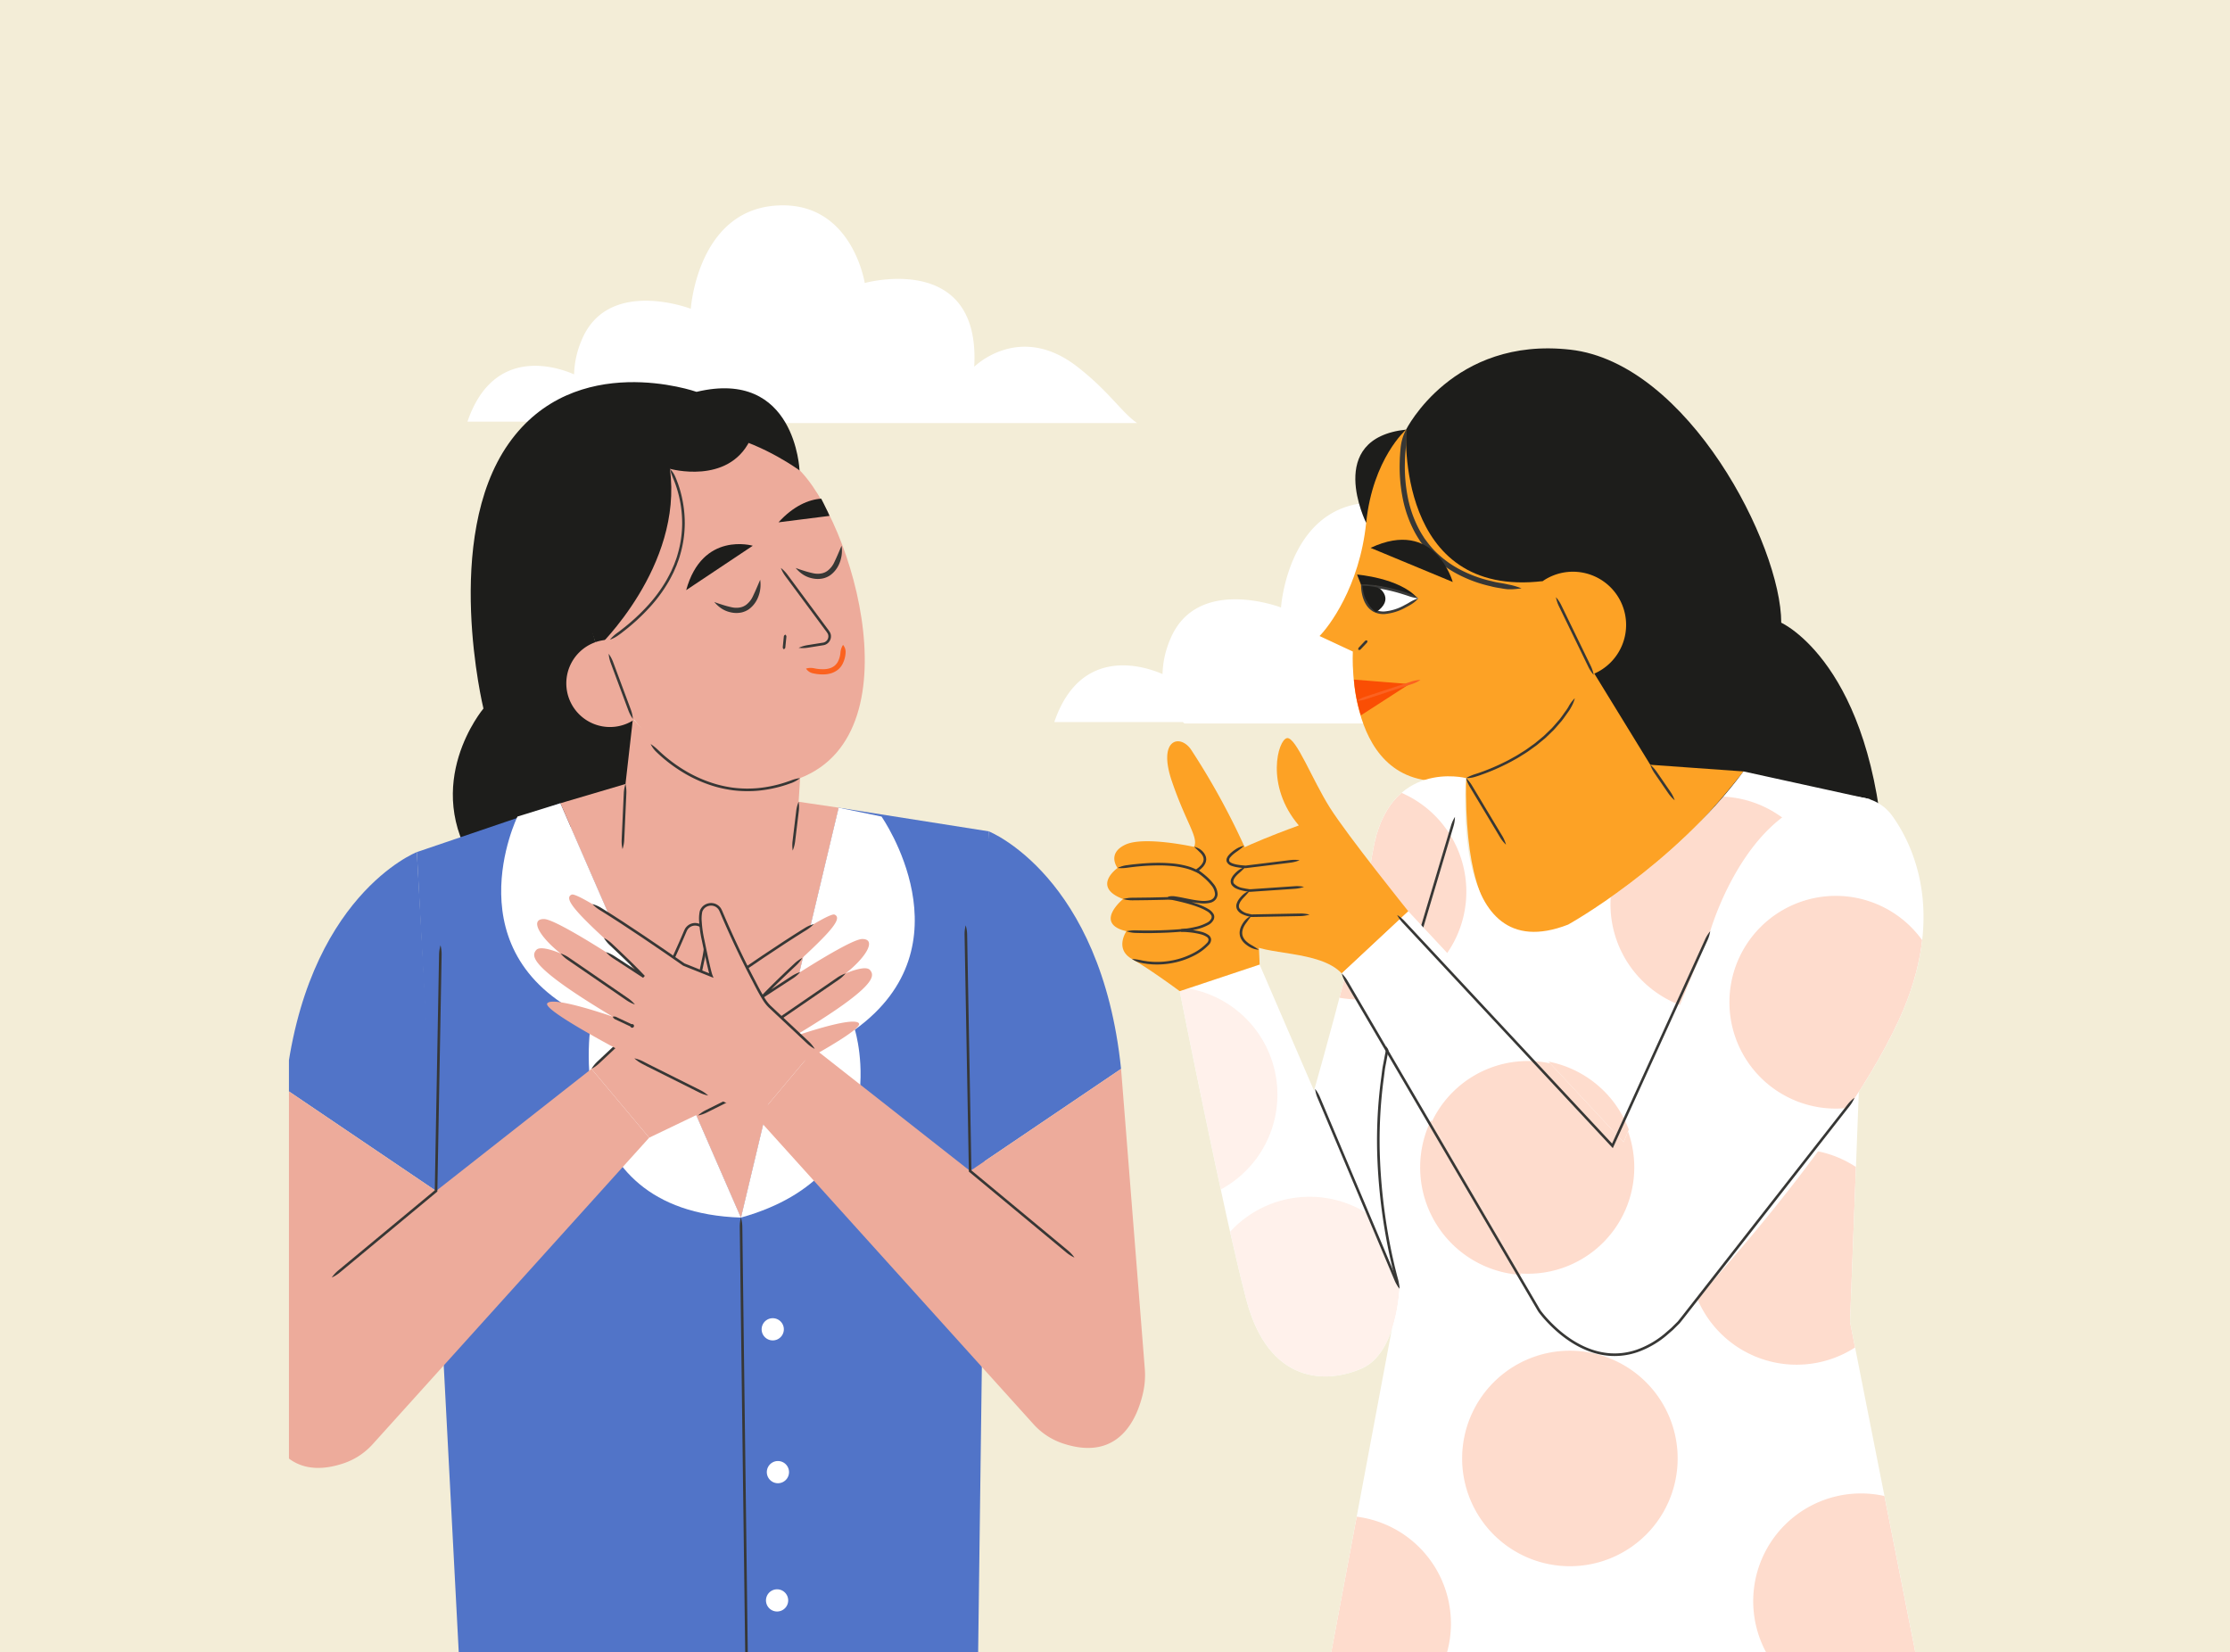 <svg id="Grupo_1000221" data-name="Grupo 1000221" xmlns="http://www.w3.org/2000/svg" xmlns:xlink="http://www.w3.org/1999/xlink" width="674.892" height="499.999" viewBox="0 0 674.892 499.999">
  <rect x="0" y="0" width="674.892" height="499.999" fill="#808080" stroke="none"/>
  <defs>
    <clipPath id="clip-path">
      <rect id="Rectángulo_345549" data-name="Rectángulo 345549" width="674.892" height="499.999" fill="none"/>
    </clipPath>
    <clipPath id="clip-path-2">
      <rect id="Rectángulo_345531" data-name="Rectángulo 345531" width="674.892" height="569.716" fill="none"/>
    </clipPath>
    <clipPath id="clip-path-3">
      <rect id="Rectángulo_345532" data-name="Rectángulo 345532" width="500" height="499.999" transform="translate(87.446)" fill="none"/>
    </clipPath>
    <clipPath id="clip-path-5">
      <rect id="Rectángulo_345533" data-name="Rectángulo 345533" width="19.398" height="6.381" transform="translate(410.516 205.753)" fill="none"/>
    </clipPath>
    <clipPath id="clip-path-6">
      <path id="Trazado_705480" data-name="Trazado 705480" d="M474.588,279.817c-36.276,14.107-30.9-44.338-30.9-44.338s-23.513-6.046-28.215,22.169-20.153,80.614-20.153,80.614l28.215,51.728L402.9,500h176.76L559.9,400.066l6.035-158.208-38.28-8.4c-21.5,28.888-53.071,46.354-53.071,46.354" fill="none"/>
    </clipPath>
    <clipPath id="clip-path-7">
      <rect id="Rectángulo_345535" data-name="Rectángulo 345535" width="65.224" height="65.224" transform="translate(378.551 237.246)" fill="none"/>
    </clipPath>
    <clipPath id="clip-path-8">
      <rect id="Rectángulo_345536" data-name="Rectángulo 345536" width="65.224" height="65.224" transform="translate(429.798 320.681)" fill="none"/>
    </clipPath>
    <clipPath id="clip-path-9">
      <rect id="Rectángulo_345537" data-name="Rectángulo 345537" width="65.224" height="65.223" transform="translate(487.398 241.058)" fill="none"/>
    </clipPath>
    <clipPath id="clip-path-10">
      <rect id="Rectángulo_345538" data-name="Rectángulo 345538" width="65.223" height="65.223" transform="translate(511.116 347.787)" fill="none"/>
    </clipPath>
    <clipPath id="clip-path-11">
      <rect id="Rectángulo_345539" data-name="Rectángulo 345539" width="65.224" height="65.223" transform="translate(530.598 451.975)" fill="none"/>
    </clipPath>
    <clipPath id="clip-path-12">
      <rect id="Rectángulo_345540" data-name="Rectángulo 345540" width="65.224" height="65.223" transform="translate(442.504 408.775)" fill="none"/>
    </clipPath>
    <clipPath id="clip-path-13">
      <rect id="Rectángulo_345541" data-name="Rectángulo 345541" width="65.223" height="65.224" transform="translate(373.893 458.751)" fill="none"/>
    </clipPath>
    <clipPath id="clip-path-14">
      <path id="Trazado_705483" data-name="Trazado 705483" d="M357.025,299.971s13.437,67.85,20.154,93.377,24.184,25.528,34.933,20.826,11.421-24.184,11.421-24.184L381.21,291.909Z" fill="none"/>
    </clipPath>
    <clipPath id="clip-path-15">
      <rect id="Rectángulo_345544" data-name="Rectángulo 345544" width="107.576" height="128.752" transform="translate(321.375 298.658)" fill="none"/>
    </clipPath>
    <clipPath id="clip-path-16">
      <rect id="Rectángulo_345542" data-name="Rectángulo 345542" width="65.223" height="65.223" transform="translate(321.375 298.658)" fill="none"/>
    </clipPath>
    <clipPath id="clip-path-17">
      <rect id="Rectángulo_345543" data-name="Rectángulo 345543" width="65.223" height="65.223" transform="translate(363.728 362.187)" fill="none"/>
    </clipPath>
    <clipPath id="clip-path-19">
      <path id="Trazado_705499" data-name="Trazado 705499" d="M517.582,281.832l-26.2,63.82-65.164-69.866L406.066,294.6s33.589,54.415,54.414,91.363,40.308,20.825,40.308,20.825,54.414-55.758,73.9-98.081c14.8-32.162,4-53.461-2.035-61.835a13.653,13.653,0,0,0-8.426-5.388,32.228,32.228,0,0,0-6.294-.637c-28.634,0-40.347,40.989-40.347,40.989" fill="none"/>
    </clipPath>
    <clipPath id="clip-path-20">
      <rect id="Rectángulo_345546" data-name="Rectángulo 345546" width="64.376" height="64.376" transform="translate(430.222 321.105)" fill="none"/>
    </clipPath>
    <clipPath id="clip-path-21">
      <rect id="Rectángulo_345547" data-name="Rectángulo 345547" width="64.376" height="64.377" transform="translate(523.398 271.128)" fill="none"/>
    </clipPath>
  </defs>
  <g id="Grupo_1000220" data-name="Grupo 1000220" clip-path="url(#clip-path)">
    <rect id="Rectángulo_345530" data-name="Rectángulo 345530" width="674.892" height="499.999" fill="#f3edd7"/>
    <g id="Grupo_1000166" data-name="Grupo 1000166">
      <g id="Grupo_1000165" data-name="Grupo 1000165" clip-path="url(#clip-path-2)">
        <path id="Trazado_705408" data-name="Trazado 705408" d="M344.131,128.03c-4.672-3.2-8.426-9.522-18.084-17.034-17.547-13.648-31.2,0-31.2,0C296.8,75.9,261.707,85.65,261.707,85.65s-3.9-25.346-27.295-23.4-25.346,31.195-25.346,31.195S183.72,83.7,175.921,103.2a27.961,27.961,0,0,0-2.18,10.1c-4.465-1.975-24.262-9.174-32.265,14.3h38.33c.159.15.316.3.47.434Z" fill="#fff"/>
        <path id="Trazado_705409" data-name="Trazado 705409" d="M524.79,218.953c-4.743-3.247-8.553-9.666-18.357-17.291-17.812-13.854-31.665,0-31.665,0,1.979-35.624-33.645-25.728-33.645-25.728s-3.958-25.728-27.707-23.749-25.728,31.665-25.728,31.665-25.729-9.9-33.645,9.9A28.367,28.367,0,0,0,351.83,204c-4.533-2-24.629-9.312-32.752,14.516h38.909c.16.152.32.3.476.44Z" fill="#fff"/>
      </g>
    </g>
    <g id="Grupo_1000168" data-name="Grupo 1000168">
      <g id="Grupo_1000167" data-name="Grupo 1000167" clip-path="url(#clip-path-3)">
        <path id="Trazado_705410" data-name="Trazado 705410" d="M185.721,207.936s20.154,41.651,56.43,27.543,14.107-83.3-2.687-95.393-40.979-16.123-54.415,4.7-4.03,55.758.672,63.148" fill="#edab9b"/>
        <path id="Trazado_705411" data-name="Trazado 705411" d="M216.175,182.184a9.978,9.978,0,0,0,2.093,1.915,8.153,8.153,0,0,0,2.952,1.234,7.579,7.579,0,0,0,2.685.109,6.1,6.1,0,0,0,.942-.2c.321-.1.58-.209.58-.209a3.827,3.827,0,0,0,.483-.22,5.138,5.138,0,0,0,.787-.473,8.224,8.224,0,0,0,2.474-3.011,10,10,0,0,0,.888-5.867c-.808,1.895-1.317,3.146-2.278,5.158a6.867,6.867,0,0,1-1.992,2.439,4.2,4.2,0,0,1-.589.357,2.672,2.672,0,0,1-.358.17l-.436.151a5.8,5.8,0,0,1-.717.147,6.212,6.212,0,0,1-2.167-.086,27.553,27.553,0,0,1-2.756-.733c-.826-.261-1.636-.5-2.591-.885" fill="#373735"/>
        <path id="Trazado_705412" data-name="Trazado 705412" d="M240.807,171.883A9.978,9.978,0,0,0,242.9,173.8a8.154,8.154,0,0,0,2.952,1.234,7.579,7.579,0,0,0,2.685.109,6.1,6.1,0,0,0,.942-.2c.321-.1.58-.209.58-.209a3.825,3.825,0,0,0,.483-.22,5.14,5.14,0,0,0,.787-.473,8.224,8.224,0,0,0,2.474-3.011,10,10,0,0,0,.888-5.867c-.808,1.9-1.317,3.146-2.278,5.158a6.866,6.866,0,0,1-1.992,2.439,4.2,4.2,0,0,1-.589.357,2.672,2.672,0,0,1-.358.17l-.436.151a5.805,5.805,0,0,1-.717.147,6.213,6.213,0,0,1-2.167-.086,27.558,27.558,0,0,1-2.756-.733c-.826-.261-1.636-.5-2.591-.885" fill="#373735"/>
        <path id="Trazado_705413" data-name="Trazado 705413" d="M207.666,178.6l20.154-13.436s-15.228-4.478-20.154,13.436" fill="#1d1d1b"/>
        <path id="Trazado_705414" data-name="Trazado 705414" d="M249.792,153.437c-.373-.746-.588-1.26-1.26-2.519-3.75.237-8.443,2.222-12.92,7.158l15.44-1.952c-.409-.934-.5-1.176-1.26-2.687" fill="#1d1d1b"/>
        <path id="Trazado_705415" data-name="Trazado 705415" d="M236.328,171.883a10.522,10.522,0,0,0,1.4,2.547l9.289,12.554,1.348,1.823,1.418,1.917a8.971,8.971,0,0,1,.734,1.064,1.838,1.838,0,0,1,.144,1.166,1.923,1.923,0,0,1-1.7,1.554l-2.733.437-1.743.282a10.565,10.565,0,0,0-2.783.84,10.536,10.536,0,0,0,2.906-.07l1.744-.276,2.733-.437a2.722,2.722,0,0,0,2.347-2.181,2.631,2.631,0,0,0-.205-1.649,9,9,0,0,0-.814-1.2l-1.419-1.916-1.349-1.822-9.29-12.554a10.57,10.57,0,0,0-2.027-2.083" fill="#373735"/>
        <path id="Trazado_705416" data-name="Trazado 705416" d="M237.672,192.037c-.269.185-.417.314-.448.565l-.164,1.635s-.135,1.356-.163,1.636c-.02.252.1.408.327.643.269-.186.418-.315.449-.566.028-.279.163-1.635.163-1.635L238,192.68c.019-.252-.1-.408-.328-.643" fill="#373735"/>
        <path id="Trazado_705417" data-name="Trazado 705417" d="M243.942,202.338a3.276,3.276,0,0,0,2.029,1.416,13.192,13.192,0,0,0,3.691.336,8.351,8.351,0,0,0,2.056-.391,6.333,6.333,0,0,0,.864-.374,5.422,5.422,0,0,0,2.27-2.126,8.464,8.464,0,0,0,1.063-3.67,3.263,3.263,0,0,0-.776-2.357,5.04,5.04,0,0,0-.779,2.229,7.239,7.239,0,0,1-.854,2.989,4.441,4.441,0,0,1-1.048,1.184,4.637,4.637,0,0,1-.592.365,5.018,5.018,0,0,1-.65.279,6.878,6.878,0,0,1-1.658.306,12.452,12.452,0,0,1-3.249-.293,4.992,4.992,0,0,0-2.367.107" fill="#fb6220"/>
        <path id="Trazado_705418" data-name="Trazado 705418" d="M180.794,196.068s25.976-24.632,21.945-54.191c0,0,17.466,4.927,24.184-8.509,0,0-21.721-14.107-40.531,5.374-12.826,13.284-13.659,35.829-5.6,57.326" fill="#1d1d1b"/>
        <path id="Trazado_705419" data-name="Trazado 705419" d="M202.739,141.877a18.9,18.9,0,0,0,.918,2.734c.061.148.153.371.266.647.056.138.117.29.182.452l.368.995.372,1.12a35.413,35.413,0,0,1,1.611,10.5,33.649,33.649,0,0,1-1.406,9.528c-.327,1.24-.767,2.205-.992,2.9L203.6,171.8l-.461,1.051c-.328.655-.8,1.6-1.429,2.718a44.113,44.113,0,0,1-5.742,7.786,61.258,61.258,0,0,1-7.859,7.194c-.607.5-1.143.865-1.4,1.057A10.617,10.617,0,0,0,184.6,193.6a10.539,10.539,0,0,0,2.571-1.364c.264-.192.807-.557,1.421-1.065a61.9,61.9,0,0,0,7.959-7.288,44.78,44.78,0,0,0,5.839-7.924c.645-1.137,1.122-2.1,1.457-2.774l.47-1.074s.168-.387.465-1.075c.232-.714.68-1.7,1.016-2.968a34.392,34.392,0,0,0,1.442-9.75,36.107,36.107,0,0,0-1.647-10.733q-.195-.585-.38-1.144-.2-.525-.377-1.018l-.187-.464c-.117-.282-.206-.512-.276-.661a7.39,7.39,0,0,0-1.635-2.425" fill="#373735"/>
        <path id="Trazado_705420" data-name="Trazado 705420" d="M241.974,142.378s-1.167-30.955-31.173-23.79c0,0-36.725-12.987-56.878,15.675s-7.614,80.167-7.614,80.167-19.258,22.84-2.239,47.92L196.021,240.4l-4.478-22.84s-25.528-32.246-8.062-68.97,58.493-6.217,58.493-6.217" fill="#1d1d1b"/>
        <path id="Trazado_705421" data-name="Trazado 705421" d="M197.813,206.816A13.212,13.212,0,1,1,184.6,193.6a13.212,13.212,0,0,1,13.212,13.212" fill="#edab9b"/>
        <path id="Trazado_705422" data-name="Trazado 705422" d="M191.543,217.565a10.585,10.585,0,0,0-.639-2.835c-.071-.191-.185-.5-.423-1.144l-2.237-6L186.2,202.09l-.624-1.668a10.54,10.54,0,0,0-1.37-2.563,10.576,10.576,0,0,0,.639,2.835c.1.279.3.81.619,1.67.73,1.958,2.046,5.491,2.046,5.491s1.57,4.222,2.232,6l.428,1.143a10.575,10.575,0,0,0,1.37,2.563" fill="#373735"/>
        <path id="Trazado_705423" data-name="Trazado 705423" d="M169.6,243.092l-43.442,14.779,13.212,252.367H295.894L299.252,251.6l-45.457-7.165L224.237,368.492Z" fill="#5174c8"/>
        <path id="Trazado_705424" data-name="Trazado 705424" d="M253.795,244.436l12.988,2.687s27.319,38.964-8.062,64.491c0,0,13.436,43.443-34.484,56.878Z" fill="#fff"/>
        <path id="Trazado_705425" data-name="Trazado 705425" d="M156.61,247.123s-20.6,42.1,22.393,61.356c0,0-10.749,58.222,45.233,60.013L169.6,243.092Z" fill="#fff"/>
        <path id="Trazado_705426" data-name="Trazado 705426" d="M224.236,368.492a10.588,10.588,0,0,0-.353,2.885c.148,11.626.892,69.85.892,69.85s.688,53.822.826,64.569a10.544,10.544,0,0,0,.426,2.875,10.542,10.542,0,0,0,.354-2.885c-.138-10.746-.825-64.569-.825-64.569s-.745-58.224-.893-69.85a10.58,10.58,0,0,0-.427-2.875" fill="#373735"/>
        <path id="Trazado_705427" data-name="Trazado 705427" d="M237.224,402.3a3.359,3.359,0,1,1-3.359-3.358,3.359,3.359,0,0,1,3.359,3.358" fill="#fff"/>
        <path id="Trazado_705428" data-name="Trazado 705428" d="M238.792,445.524a3.359,3.359,0,1,1-3.359-3.359,3.359,3.359,0,0,1,3.359,3.359" fill="#fff"/>
        <path id="Trazado_705429" data-name="Trazado 705429" d="M238.538,484.345a3.359,3.359,0,1,1-3.359-3.359,3.359,3.359,0,0,1,3.359,3.359" fill="#fff"/>
        <path id="Trazado_705430" data-name="Trazado 705430" d="M191.543,217.565,189.3,237.271,169.6,243.093l54.639,125.4,29.558-124.057L241.7,242.645l.448-7.166s-25.08,10.749-50.608-17.914" fill="#edab9b"/>
        <path id="Trazado_705431" data-name="Trazado 705431" d="M196.917,225.178a7.917,7.917,0,0,0,1.708,2.37l.515.495.367.338c.366.342.881.788,1.361,1.2a46.282,46.282,0,0,0,7.066,4.907,40.893,40.893,0,0,0,7.149,3.145,32.829,32.829,0,0,0,3.287.913s1.3.321,3.358.611a35.956,35.956,0,0,0,7.817.129,39.072,39.072,0,0,0,8.394-1.765l1.684-.584a9.967,9.967,0,0,0,2.528-1.458,11.219,11.219,0,0,0-2.8.727l-1.656.569a38.371,38.371,0,0,1-8.222,1.73,35.288,35.288,0,0,1-7.643-.123c-2.011-.283-3.285-.6-3.285-.6a31.934,31.934,0,0,1-3.217-.9,40.192,40.192,0,0,1-7.009-3.087,45.53,45.53,0,0,1-6.943-4.822c-.472-.4-.978-.843-1.338-1.179-.129-.119-.25-.229-.361-.33-.216-.207-.391-.373-.508-.484a16.071,16.071,0,0,0-2.251-1.81" fill="#373735"/>
        <path id="Trazado_705432" data-name="Trazado 705432" d="M189.3,237.27a10.557,10.557,0,0,0-.52,2.859c-.01.2-.026.533-.058,1.219-.077,1.7-.258,5.721-.258,5.721s-.155,3.367-.24,5.234c-.041.915-.066,1.482-.079,1.778a10.6,10.6,0,0,0,.259,2.9,10.556,10.556,0,0,0,.521-2.86c.014-.3.04-.862.083-1.778.084-1.866.235-5.234.235-5.234s.185-4.022.263-5.72c.03-.686.044-1.016.053-1.219a10.6,10.6,0,0,0-.259-2.895" fill="#373735"/>
        <path id="Trazado_705433" data-name="Trazado 705433" d="M241.7,242.645a10.547,10.547,0,0,0-.734,2.812c-.025.2-.065.53-.149,1.211-.113.943-.383,3.177-.383,3.177s-.228,1.869-.355,2.906c-.108.91-.176,1.472-.211,1.767a10.605,10.605,0,0,0,.04,2.906,10.547,10.547,0,0,0,.734-2.812c.037-.295.106-.857.217-1.767.125-1.036.35-2.906.35-2.906s.272-2.234.387-3.177c.081-.681.121-1.009.145-1.211a10.564,10.564,0,0,0-.041-2.906" fill="#373735"/>
        <path id="Trazado_705434" data-name="Trazado 705434" d="M126.156,257.872S92.343,271.084,86.3,329.529l45.681,30.9Z" fill="#5174c8"/>
        <path id="Trazado_705435" data-name="Trazado 705435" d="M86.3,329.529l-7.179,90.719a24.262,24.262,0,0,0,.479,7.131c1.65,7.506,7.077,21.279,24.382,15.484a20.8,20.8,0,0,0,8.825-5.81l83.665-92.745L179,323.483l-47.026,36.948Z" fill="#edab9b"/>
        <path id="Trazado_705436" data-name="Trazado 705436" d="M100.4,386.631a10.551,10.551,0,0,0,2.465-1.539l11.717-9.719,11.161-9.262,4.516-3.747,1.8-1.5.177-.146c.066-.056.152-.1.126-.2,0-.13,0-.258.007-.383,0-.166.006-.326.009-.481.005-.309.011-.6.015-.861.242-13.412.309-17.109.309-17.109s.794-43.94.952-52.714a10.549,10.549,0,0,0-.338-2.887,10.583,10.583,0,0,0-.442,2.873c-.158,8.773-.952,52.714-.952,52.714s-.067,3.7-.311,17.109c0,.265-.01.552-.015.861q0,.232-.009.48l0,.121c-.012.009.026-.022-.025.021l-1.8,1.495c-1.314,1.091-2.844,2.359-4.516,3.746l-11.162,9.261-11.713,9.724a10.592,10.592,0,0,0-1.967,2.139" fill="#373735"/>
        <path id="Trazado_705437" data-name="Trazado 705437" d="M263.312,293.588c-1.344-1.68-7.39,1.008-7.39,1.008,6.382-5.039,9.4-10.413,5.039-10.413s-30.23,17.466-30.23,17.466,3.022-3.359,12.092-11.756,12.092-12.092,9.74-13.1-33.925,21.162-33.925,21.162l-8.3,3.321c.192-.441.782-2.554,2.593-11.383,2.687-13.1-3.359-13.436-3.359-13.436-1.585,4.228-9.791,20.7-12.79,28.258a16,16,0,0,1-3.923,5.763l-13.853,13,17.467,20.826,32.917-15.787s32.246-16.459,30.566-18.81-19.817,4.03-19.817,4.03c25.863-15.451,24.52-18.474,23.176-20.153" fill="#edab9b"/>
        <path id="Trazado_705438" data-name="Trazado 705438" d="M246.27,279.675a10.107,10.107,0,0,0-2.669,1.157l-.974.6-2.4,1.512-3.087,1.993-6.442,4.269-6.419,4.363-5.872,4.055-5.687,2.276-1.763.7v0c.083-.323.162-.625.234-.9.857-3.561,1.445-6.5,1.949-8.9a35.708,35.708,0,0,0,.84-5.79,10.866,10.866,0,0,0-.175-3.176,2.769,2.769,0,0,0-.3-.705c-.082-.142-.119-.208-.119-.208a4.8,4.8,0,0,0-.469-.566,3.674,3.674,0,0,0-1.823-.941,3.544,3.544,0,0,0-3.046.789,3.926,3.926,0,0,0-.646.735,8.5,8.5,0,0,0-.439.89q-.375.876-.79,1.841c-2.227,5.141-5.375,12.035-9.089,19.072-.9,1.767-1.826,3.55-2.866,5.242a11.6,11.6,0,0,1-1.744,2.311l-2.176,2.043-8.176,7.675-1.286,1.211A10.577,10.577,0,0,0,179,323.483a10.563,10.563,0,0,0,2.367-1.687l1.29-1.207,8.176-7.675,2.175-2.043a12.3,12.3,0,0,0,1.875-2.47c1.064-1.732,1.991-3.526,2.9-5.3,3.714-7.038,6.879-13.971,9.107-19.117l.791-1.846a7.9,7.9,0,0,1,.377-.773,3.1,3.1,0,0,1,.5-.57,2.763,2.763,0,0,1,2.38-.611,2.9,2.9,0,0,1,1.431.735,4.6,4.6,0,0,1,.361.436l.09.161a2.039,2.039,0,0,1,.233.546,10.364,10.364,0,0,1,.142,2.914,34.859,34.859,0,0,1-.826,5.67c-.5,2.395-1.092,5.343-1.942,8.872q-.108.412-.232.891a9.028,9.028,0,0,1-.352,1.036l-.114.289-.056.144c0,.029-.073.131-.007.085l.511-.2,2.829-1.131,5.687-2.274a2.056,2.056,0,0,0,.438-.268l.352-.246.714-.5,1.465-1.017,3.057-2.108,6.412-4.358,6.433-4.263,3.081-1.989,2.393-1.508.967-.6a11.107,11.107,0,0,0,2.261-1.822" fill="#373735"/>
        <path id="Trazado_705439" data-name="Trazado 705439" d="M242.184,294.186a10.5,10.5,0,0,0-2.623,1.244l-4.706,3.063-3.06,2c-.426.277-.792.517-1.074.7l-.195.127-.011.007h0c.227.261-.509-.583.508.586l0,0,0,0,.016-.018.033-.035.06-.066c.077-.082.134-.143.168-.181l.948-.989s1.162-1.2,2.687-2.691,3.4-3.292,4.749-4.563l1.294-1.22a10.717,10.717,0,0,0,1.841-2.248,10.391,10.391,0,0,0-2.374,1.679l-1.3,1.218c-1.353,1.272-3.234,3.073-4.76,4.576s-2.7,2.705-2.7,2.705l-.958,1-.173.184-.062.068-.034.038-.019.02,0,0,0,0c1.018,1.169.283.324.511.584h0l.011-.007.2-.127,1.073-.7,3.056-1.99,4.695-3.062a10.626,10.626,0,0,0,2.2-1.9" fill="#373735"/>
        <path id="Trazado_705440" data-name="Trazado 705440" d="M211.248,337.59a10.593,10.593,0,0,0,2.751-.939l1.092-.544,7.594-3.8,6.949-3.473,1.58-.824a10.569,10.569,0,0,0,2.378-1.674,10.582,10.582,0,0,0-2.734.98l-1.579.817-6.945,3.477-7.6,3.8-1.09.547a10.569,10.569,0,0,0-2.4,1.637" fill="#373735"/>
        <path id="Trazado_705441" data-name="Trazado 705441" d="M255.922,294.6a10.53,10.53,0,0,0-2.6,1.309l-1.007.688-7.98,5.482-7.3,5.011-1.466,1.009a10.594,10.594,0,0,0-2.154,1.952,10.514,10.514,0,0,0,2.595-1.309l1.469-1.005,7.3-5.015,7.982-5.478,1-.692a10.613,10.613,0,0,0,2.153-1.952" fill="#373735"/>
        <path id="Trazado_705442" data-name="Trazado 705442" d="M240.135,313.742a1.461,1.461,0,0,0-1.027.055l-2.331,1.1-2.33,1.1a.556.556,0,1,0,.333.7l2.331-1.1,2.331-1.1a1.462,1.462,0,0,0,.693-.76" fill="#373735"/>
        <path id="Trazado_705443" data-name="Trazado 705443" d="M299.252,251.6s33.983,13.436,40.029,71.881l-45.681,30.9Z" fill="#5174c8"/>
        <path id="Trazado_705444" data-name="Trazado 705444" d="M339.281,323.483,346.46,414.2a24.3,24.3,0,0,1-.48,7.131c-1.65,7.506-7.077,21.279-24.382,15.485a20.82,20.82,0,0,1-8.825-5.811l-83.665-92.745,17.467-20.825L293.6,354.385Z" fill="#edab9b"/>
        <path id="Trazado_705445" data-name="Trazado 705445" d="M325.174,380.584a10.592,10.592,0,0,0-1.967-2.139l-11.714-9.723-11.162-9.262-4.516-3.746-1.8-1.495-.025-.021,0-.12c0-.166-.006-.326-.009-.481q-.009-.463-.016-.861l-.31-17.109s-.794-43.94-.953-52.714a10.545,10.545,0,0,0-.441-2.873,10.511,10.511,0,0,0-.338,2.887c.158,8.774.952,52.714.952,52.714s.067,3.7.308,17.109q.008.4.016.862c0,.154.006.314.008.48,0,.126.005.253.007.383-.025.1.061.144.127.2l.176.146,1.8,1.5,4.516,3.747,11.161,9.262,11.717,9.719a10.551,10.551,0,0,0,2.465,1.539" fill="#373735"/>
        <path id="Trazado_705446" data-name="Trazado 705446" d="M162.266,287.542c1.344-1.68,7.39,1.008,7.39,1.008-6.382-5.039-9.4-10.413-5.039-10.413S194.848,295.6,194.848,295.6s-3.023-3.358-12.093-11.756-12.092-12.092-9.74-13.1,33.925,21.162,33.925,21.162l8.3,3.321c-.192-.441-.782-2.554-2.593-11.383-2.687-13.1,3.359-13.435,3.359-13.435,1.585,4.227,9.791,20.7,12.79,28.256a15.983,15.983,0,0,0,3.923,5.764l13.853,13-17.467,20.826-32.917-15.787s-32.246-16.459-30.566-18.81,19.817,4.031,19.817,4.031c-25.863-15.451-24.52-18.475-23.176-20.154" fill="#edab9b"/>
        <path id="Trazado_705447" data-name="Trazado 705447" d="M179.308,273.629a11.105,11.105,0,0,0,2.261,1.822l.967.6,2.393,1.508,3.081,1.989,6.433,4.263,6.412,4.358,3.057,2.108,1.466,1.017.713.5.352.245a1.979,1.979,0,0,0,.438.268l5.687,2.275,2.829,1.131.511.2c.066.045,0-.056-.007-.085l-.056-.144-.114-.289a8.909,8.909,0,0,1-.352-1.037c-.083-.318-.16-.616-.232-.891-.85-3.528-1.44-6.476-1.942-8.871a34.874,34.874,0,0,1-.826-5.67,10.364,10.364,0,0,1,.142-2.914,2.064,2.064,0,0,1,.233-.547l.09-.161a4.693,4.693,0,0,1,.361-.435,2.887,2.887,0,0,1,1.431-.735,2.763,2.763,0,0,1,2.38.611,3.1,3.1,0,0,1,.5.57,7.9,7.9,0,0,1,.377.773l.791,1.846c2.228,5.146,5.393,12.079,9.107,19.117.907,1.774,1.834,3.567,2.9,5.3a12.3,12.3,0,0,0,1.875,2.47l2.175,2.043,8.176,7.675,1.29,1.207a10.563,10.563,0,0,0,2.367,1.687,10.577,10.577,0,0,0-1.833-2.256l-1.286-1.211-8.176-7.675-2.176-2.043a11.6,11.6,0,0,1-1.744-2.311c-1.04-1.692-1.963-3.476-2.866-5.243-3.714-7.036-6.862-13.931-9.089-19.071l-.79-1.841a8.5,8.5,0,0,0-.439-.89,3.926,3.926,0,0,0-.646-.735,3.544,3.544,0,0,0-3.046-.789,3.666,3.666,0,0,0-1.823.941,4.8,4.8,0,0,0-.469.566l-.119.208a2.769,2.769,0,0,0-.3.7,10.866,10.866,0,0,0-.175,3.176,35.723,35.723,0,0,0,.84,5.79c.5,2.4,1.092,5.341,1.949,8.9.072.279.151.581.234.9v0l-1.763-.706-5.687-2.275-5.872-4.055-6.419-4.363-6.442-4.269-3.087-1.993-2.4-1.513-.974-.6a10.107,10.107,0,0,0-2.669-1.157" fill="#373735"/>
        <path id="Trazado_705448" data-name="Trazado 705448" d="M183.394,288.14a10.625,10.625,0,0,0,2.2,1.9l4.7,3.062,3.056,1.99,1.073.7.2.127.011.007h0c.227-.26-.507.585.51-.584l0,0,0-.006-.018-.02-.035-.037-.062-.068-.173-.184h0l-.958-1s-1.168-1.206-2.7-2.706-3.407-3.3-4.76-4.575l-1.3-1.218a10.391,10.391,0,0,0-2.374-1.679A10.748,10.748,0,0,0,184.6,286.1l1.294,1.22c1.35,1.271,3.228,3.067,4.749,4.563s2.687,2.69,2.687,2.69l.948.99.168.181.06.066.033.035.016.018,0,0,0,0c1.017-1.169.281-.325.508-.586h0l-.011-.007-.2-.128c-.282-.183-.648-.423-1.074-.7l-3.06-1.995-4.706-3.063a10.5,10.5,0,0,0-2.623-1.244" fill="#373735"/>
        <path id="Trazado_705449" data-name="Trazado 705449" d="M214.33,331.544a10.568,10.568,0,0,0-2.4-1.637l-1.09-.547-7.6-3.795-6.945-3.477-1.579-.817a10.546,10.546,0,0,0-2.734-.98,10.569,10.569,0,0,0,2.378,1.674l1.58.824,6.949,3.473,7.594,3.8,1.092.544a10.593,10.593,0,0,0,2.751.939" fill="#373735"/>
        <path id="Trazado_705450" data-name="Trazado 705450" d="M169.656,288.55a10.614,10.614,0,0,0,2.153,1.952l1,.692,7.982,5.478,7.3,5.015,1.469,1.006a10.543,10.543,0,0,0,2.6,1.308,10.594,10.594,0,0,0-2.154-1.952l-1.466-1.009c-2.6-1.788-7.3-5.011-7.3-5.011l-7.98-5.482-1.007-.689a10.562,10.562,0,0,0-2.6-1.308" fill="#373735"/>
        <path id="Trazado_705451" data-name="Trazado 705451" d="M185.443,307.7a1.459,1.459,0,0,0,.694.76l2.33,1.1,2.33,1.1a.556.556,0,1,0,.334-.7l-2.33-1.1-2.331-1.1a1.461,1.461,0,0,0-1.027-.055" fill="#373735"/>
        <path id="Trazado_705452" data-name="Trazado 705452" d="M425.548,130.009s14.108-28.215,49.712-24.184,63.82,59.117,63.82,82.629c0,0,27.83,12.439,31.189,72.228s-54.212,72.282-54.212,72.282l-24.29-2.717L481.306,201.89,467.87,178.377s-44.337,6.718-42.322-48.368" fill="#1d1d1b"/>
        <path id="Trazado_705453" data-name="Trazado 705453" d="M413.456,158.224s-12.764-25.528,12.092-28.215Z" fill="#1d1d1b"/>
        <path id="Trazado_705454" data-name="Trazado 705454" d="M481.306,201.89l18.138,29.559,28.215,2.015s-85.652,111.18-83.973,2.015c0,0,31.574-10.077,37.62-33.589" fill="#fda225"/>
        <path id="Trazado_705455" data-name="Trazado 705455" d="M425.548,130.009s-10.077,8.733-12.092,28.215-11.42,31.574-14.108,34.261l10.077,4.7s-2.687,46.354,34.261,38.292c0,0,33.589-8.733,40.979-39.635Z" fill="#fda225"/>
        <path id="Trazado_705456" data-name="Trazado 705456" d="M425.548,130.009s-3.3,51.224,41.483,45.849c0,0-12.148-26.815-41.483-45.849" fill="#1d1d1b"/>
        <path id="Trazado_705457" data-name="Trazado 705457" d="M425.548,130.009a14.744,14.744,0,0,0-1.669,5.609c-.03.328-.074.82-.129,1.43-.019.3-.04.641-.062,1-.052.658-.06,1.5-.089,2.308a49.5,49.5,0,0,0,1,10.858,36.949,36.949,0,0,0,3.309,9.365,28.559,28.559,0,0,0,1.6,2.737,8.044,8.044,0,0,0,.668.98l.712.95a30.45,30.45,0,0,0,2.06,2.416,32.637,32.637,0,0,0,7.958,5.977,40.136,40.136,0,0,0,10.217,3.777c1.555.431,2.871.555,3.515.692.6.1,1.136.176,1.637.221.5.018.969.016,1.423,0a27.268,27.268,0,0,0,2.783-.285c-.978-.353-1.789-.631-2.652-.853-.431-.111-.875-.208-1.358-.293-.478-.112-.994-.225-1.576-.327-.623-.14-1.909-.262-3.411-.682a38.683,38.683,0,0,1-9.833-3.63,31.053,31.053,0,0,1-7.573-5.677,28.9,28.9,0,0,1-1.955-2.289l-.676-.9a7.268,7.268,0,0,1-.633-.931,26.948,26.948,0,0,1-1.519-2.6,35.419,35.419,0,0,1-3.16-8.967,48.094,48.094,0,0,1-.965-10.508c.028-.784.035-1.6.085-2.245.021-.349.04-.675.058-.972.05-.594.091-1.072.118-1.391a37.808,37.808,0,0,0,.117-5.764" fill="#373735"/>
        <path id="Trazado_705458" data-name="Trazado 705458" d="M492.13,189.123a16.1,16.1,0,1,1-16.1-16.1,16.1,16.1,0,0,1,16.1,16.1" fill="#fda225"/>
        <path id="Trazado_705459" data-name="Trazado 705459" d="M482.314,204.241a10.593,10.593,0,0,0-.908-2.761c-.088-.183-.233-.48-.532-1.1l-3.966-8.163-3.625-7.47c-.4-.824-.65-1.334-.78-1.6a10.578,10.578,0,0,0-1.61-2.421,10.581,10.581,0,0,0,.908,2.761c.129.267.375.778.775,1.6l3.63,7.468s2.786,5.741,3.963,8.164l.535,1.1a10.528,10.528,0,0,0,1.61,2.42" fill="#373735"/>
        <path id="Trazado_705460" data-name="Trazado 705460" d="M455.778,255.633a10.593,10.593,0,0,0-1.147-2.67l-.626-1.047-3.963-6.6-3.622-6.042-.918-1.525a10.591,10.591,0,0,0-1.816-2.269,10.561,10.561,0,0,0,1.147,2.671l.914,1.527,3.626,6.039,3.959,6.6.63,1.045a10.567,10.567,0,0,0,1.816,2.269" fill="#373735"/>
        <path id="Trazado_705461" data-name="Trazado 705461" d="M499.444,231.448a10.565,10.565,0,0,0,1.31,2.594l.69,1.007c.376.547,1.269,1.842,1.269,1.842l1.157,1.688,1.011,1.465a10.535,10.535,0,0,0,1.953,2.153,10.542,10.542,0,0,0-1.311-2.6l-1.006-1.468-1.161-1.685L502.09,234.6l-.693-1a10.554,10.554,0,0,0-1.953-2.152" fill="#373735"/>
        <path id="Trazado_705462" data-name="Trazado 705462" d="M443.686,235.479a8.441,8.441,0,0,0,2.886-.422l.679-.217.472-.155,1.385-.495a63.1,63.1,0,0,0,6.389-2.757c1.074-.507,2.087-1.075,3.022-1.6.949-.5,1.772-1.047,2.482-1.492a25.859,25.859,0,0,0,2.289-1.533l.609-.438c.379-.294.974-.65,1.605-1.2l2.234-1.85,2.466-2.384c.809-.873,1.59-1.811,2.373-2.7.734-.917,1.388-1.908,1.987-2.722a11.874,11.874,0,0,0,.948-1.51,10.451,10.451,0,0,0,1.091-2.7,10.591,10.591,0,0,0-1.758,2.3,12.014,12.014,0,0,1-.934,1.475c-.588.8-1.227,1.768-1.946,2.667-.768.871-1.534,1.791-2.327,2.648-.841.814-1.662,1.609-2.422,2.343l-2.2,1.822c-.62.546-1.207.9-1.58,1.186l-.6.432a25.394,25.394,0,0,1-2.258,1.509c-.7.438-1.511.976-2.449,1.471-.923.52-1.923,1.08-2.984,1.581a63.039,63.039,0,0,1-6.312,2.722l-1.367.49L447,234.1l-.668.218a14.1,14.1,0,0,0-2.65,1.165" fill="#373735"/>
        <path id="Trazado_705463" data-name="Trazado 705463" d="M428.894,180.93s-10.07-4.363-16.937-3.836l-1.26-3.211s12.81,1.008,18.2,7.047" fill="#1d1d1b"/>
        <path id="Trazado_705464" data-name="Trazado 705464" d="M409.761,205.669l16.8,1.344-14.7,9.488a45.7,45.7,0,0,1-2.1-10.832" fill="#fa4e04"/>
        <path id="Trazado_705465" data-name="Trazado 705465" d="M414.8,165.807l24.856,10.325s-5.354-19.5-24.856-10.325" fill="#1d1d1b"/>
        <path id="Trazado_705466" data-name="Trazado 705466" d="M411.1,196.683c.307.037.491.038.646-.118l.982-1.042.981-1.043c.146-.164.134-.347.078-.652-.307-.037-.491-.039-.646.118-.17.179-.981,1.042-.981,1.042l-.982,1.043c-.146.164-.133.347-.078.652" fill="#373735"/>
        <path id="Trazado_705467" data-name="Trazado 705467" d="M429.242,181.073s-8.918-3.8-16.937-3.836c0,0-.193,15.583,16.937,3.836" fill="#fff"/>
        <path id="Trazado_705468" data-name="Trazado 705468" d="M429.242,181.073a8.762,8.762,0,0,0-2.567-1.382l-.674-.232-.472-.155-1.348-.422a52.38,52.38,0,0,0-6.509-1.537c-1.127-.2-2.24-.326-3.273-.4-.515-.053-1.014-.06-1.482-.076l-.5-.016-.325,0h-.16c-.044.009-.012.1-.022.138,0,.213.006.423.009.628.007.119.014.235.021.349a13.141,13.141,0,0,0,.289,1.946c.106.46.181.716.181.716s.07.258.232.7a8.361,8.361,0,0,0,.888,1.791,5.969,5.969,0,0,0,2.127,2,6.525,6.525,0,0,0,3.354.713,15.876,15.876,0,0,0,6.435-2.006c.714-.369,1.284-.7,1.56-.872a8.73,8.73,0,0,0,2.232-1.881,13.373,13.373,0,0,0-2.628,1.209c-.272.171-.831.488-1.525.846a15.177,15.177,0,0,1-6.1,1.92,5.736,5.736,0,0,1-2.952-.617,5.184,5.184,0,0,1-1.85-1.745,7.563,7.563,0,0,1-.806-1.627c-.151-.413-.216-.653-.216-.653s-.07-.239-.169-.67a12.443,12.443,0,0,1-.271-1.833c-.006-.086-.011-.173-.017-.262h0l.188.006c.456.016.94.023,1.444.076,1.007.075,2.1.2,3.2.4a52.078,52.078,0,0,1,6.412,1.515l1.331.416.467.152.666.226a13.353,13.353,0,0,0,2.823.645" fill="#3a3a38"/>
        <path id="Trazado_705469" data-name="Trazado 705469" d="M417.517,178.053s4.6,3.307-1.007,7.19c0,0-3.665-1.918-4.205-8,0,0,3.774.1,5.212.815" fill="#1d1d1b"/>
      </g>
    </g>
    <g id="Grupo_1000173" data-name="Grupo 1000173">
      <g id="Grupo_1000172" data-name="Grupo 1000172" clip-path="url(#clip-path-3)">
        <g id="Grupo_1000171" data-name="Grupo 1000171" style="mix-blend-mode: multiply;isolation: isolate">
          <g id="Grupo_1000170" data-name="Grupo 1000170">
            <g id="Grupo_1000169" data-name="Grupo 1000169" clip-path="url(#clip-path-5)">
              <path id="Trazado_705470" data-name="Trazado 705470" d="M410.517,212.134a10.471,10.471,0,0,0,2.857-.53c.194-.062.508-.164,1.16-.379l5.784-1.9s3.4-1.117,5.293-1.738l1.69-.559a10.536,10.536,0,0,0,2.613-1.27,10.522,10.522,0,0,0-2.858.53l-1.691.553-5.292,1.743s-4.068,1.338-5.785,1.9c-.651.217-.965.321-1.158.383a10.608,10.608,0,0,0-2.613,1.271" fill="#fb6220"/>
            </g>
          </g>
        </g>
        <path id="Trazado_705471" data-name="Trazado 705471" d="M583.417,518.972,559.9,400.066l6.035-158.208-38.28-8.394c-21.5,28.886-53.071,46.353-53.071,46.353-36.276,14.107-30.9-44.338-30.9-44.338s-23.513-6.046-28.215,22.169-20.154,80.614-20.154,80.614l28.215,51.727L399.348,518.972Z" fill="#fff"/>
        <path id="Trazado_705472" data-name="Trazado 705472" d="M357.026,299.97l24.184-8.061,42.323,98.08s-.672,19.482-11.421,24.184-28.215,4.7-34.932-20.825-20.154-93.378-20.154-93.378" fill="#fff"/>
      </g>
    </g>
    <g id="Grupo_1000196" data-name="Grupo 1000196">
      <g id="Grupo_1000195" data-name="Grupo 1000195" clip-path="url(#clip-path-6)">
        <g id="Grupo_1000176" data-name="Grupo 1000176" opacity="0.2">
          <g id="Grupo_1000175" data-name="Grupo 1000175">
            <g id="Grupo_1000174" data-name="Grupo 1000174" clip-path="url(#clip-path-7)">
              <path id="Trazado_705473" data-name="Trazado 705473" d="M443.775,269.858a32.611,32.611,0,1,1-32.612-32.612,32.612,32.612,0,0,1,32.612,32.612" fill="#fa4e04"/>
            </g>
          </g>
        </g>
        <g id="Grupo_1000179" data-name="Grupo 1000179" opacity="0.2">
          <g id="Grupo_1000178" data-name="Grupo 1000178">
            <g id="Grupo_1000177" data-name="Grupo 1000177" clip-path="url(#clip-path-8)">
              <path id="Trazado_705474" data-name="Trazado 705474" d="M495.022,353.293a32.611,32.611,0,1,1-32.612-32.612,32.612,32.612,0,0,1,32.612,32.612" fill="#fa4e04"/>
            </g>
          </g>
        </g>
        <g id="Grupo_1000182" data-name="Grupo 1000182" opacity="0.2">
          <g id="Grupo_1000181" data-name="Grupo 1000181">
            <g id="Grupo_1000180" data-name="Grupo 1000180" clip-path="url(#clip-path-9)">
              <path id="Trazado_705475" data-name="Trazado 705475" d="M552.622,273.669a32.612,32.612,0,1,1-32.612-32.612,32.612,32.612,0,0,1,32.612,32.612" fill="#fa4e04"/>
            </g>
          </g>
        </g>
        <g id="Grupo_1000185" data-name="Grupo 1000185" opacity="0.2">
          <g id="Grupo_1000184" data-name="Grupo 1000184">
            <g id="Grupo_1000183" data-name="Grupo 1000183" clip-path="url(#clip-path-10)">
              <path id="Trazado_705476" data-name="Trazado 705476" d="M576.339,380.4a32.611,32.611,0,1,1-32.612-32.612A32.612,32.612,0,0,1,576.339,380.4" fill="#fa4e04"/>
            </g>
          </g>
        </g>
        <g id="Grupo_1000188" data-name="Grupo 1000188" opacity="0.2">
          <g id="Grupo_1000187" data-name="Grupo 1000187">
            <g id="Grupo_1000186" data-name="Grupo 1000186" clip-path="url(#clip-path-11)">
              <path id="Trazado_705477" data-name="Trazado 705477" d="M595.822,484.587a32.612,32.612,0,1,1-32.612-32.612,32.612,32.612,0,0,1,32.612,32.612" fill="#fa4e04"/>
            </g>
          </g>
        </g>
        <g id="Grupo_1000191" data-name="Grupo 1000191" opacity="0.2">
          <g id="Grupo_1000190" data-name="Grupo 1000190">
            <g id="Grupo_1000189" data-name="Grupo 1000189" clip-path="url(#clip-path-12)">
              <path id="Trazado_705478" data-name="Trazado 705478" d="M507.728,441.387a32.611,32.611,0,1,1-32.612-32.612,32.612,32.612,0,0,1,32.612,32.612" fill="#fa4e04"/>
            </g>
          </g>
        </g>
        <g id="Grupo_1000194" data-name="Grupo 1000194" opacity="0.2">
          <g id="Grupo_1000193" data-name="Grupo 1000193">
            <g id="Grupo_1000192" data-name="Grupo 1000192" clip-path="url(#clip-path-13)">
              <path id="Trazado_705479" data-name="Trazado 705479" d="M439.116,491.363A32.611,32.611,0,1,1,406.5,458.751a32.612,32.612,0,0,1,32.612,32.612" fill="#fa4e04"/>
            </g>
          </g>
        </g>
      </g>
    </g>
    <g id="Grupo_1000207" data-name="Grupo 1000207">
      <g id="Grupo_1000206" data-name="Grupo 1000206" clip-path="url(#clip-path-14)">
        <g id="Grupo_1000205" data-name="Grupo 1000205" opacity="0.2">
          <g id="Grupo_1000204" data-name="Grupo 1000204">
            <g id="Grupo_1000203" data-name="Grupo 1000203" clip-path="url(#clip-path-15)">
              <g id="Grupo_1000199" data-name="Grupo 1000199" opacity="0.4">
                <g id="Grupo_1000198" data-name="Grupo 1000198">
                  <g id="Grupo_1000197" data-name="Grupo 1000197" clip-path="url(#clip-path-16)">
                    <path id="Trazado_705481" data-name="Trazado 705481" d="M386.6,331.269a32.612,32.612,0,1,1-32.612-32.612A32.613,32.613,0,0,1,386.6,331.269" fill="#fa4e04"/>
                  </g>
                </g>
              </g>
              <g id="Grupo_1000202" data-name="Grupo 1000202" opacity="0.4">
                <g id="Grupo_1000201" data-name="Grupo 1000201">
                  <g id="Grupo_1000200" data-name="Grupo 1000200" clip-path="url(#clip-path-17)">
                    <path id="Trazado_705482" data-name="Trazado 705482" d="M428.951,394.8a32.611,32.611,0,1,1-32.612-32.612A32.612,32.612,0,0,1,428.951,394.8" fill="#fa4e04"/>
                  </g>
                </g>
              </g>
            </g>
          </g>
        </g>
      </g>
    </g>
    <g id="Grupo_1000209" data-name="Grupo 1000209">
      <g id="Grupo_1000208" data-name="Grupo 1000208" clip-path="url(#clip-path-3)">
        <path id="Trazado_705484" data-name="Trazado 705484" d="M398,329.529a10.549,10.549,0,0,0,.761,2.805l12.026,28.483,11.261,26.671a10.579,10.579,0,0,0,1.48,2.5,10.539,10.539,0,0,0-.761-2.8c-1.874-4.44-11.261-26.671-11.261-26.671s-10.025-23.742-12.026-28.484a10.594,10.594,0,0,0-1.48-2.5" fill="#373735"/>
        <path id="Trazado_705485" data-name="Trazado 705485" d="M423.532,389.989a12.376,12.376,0,0,0-.431-2.868c-.043-.156-.106-.391-.185-.681-.04-.145-.083-.3-.13-.475q-.332-1.321-.686-2.726-.344-1.5-.705-3.082a172.8,172.8,0,0,1-3.706-28.3,140.863,140.863,0,0,1,1.137-25.848c.108-.851.211-1.665.309-2.436.121-.769.274-1.489.4-2.168.256-1.356.477-2.532.659-3.5s.317-1.722.429-2.232l.2-.773.767-2.973c.245-.951.543-2.11.888-3.446.369-1.332.837-2.831,1.323-4.481l7.428-24.892c3.526-11.821,7.371-24.715,8.651-29.007a10.583,10.583,0,0,0,.451-2.873,10.54,10.54,0,0,0-1.2,2.646l-8.657,29.008c-2.792,9.362-5.458,18.3-7.426,24.9-.486,1.651-.953,3.147-1.323,4.483-.347,1.345-.647,2.512-.894,3.469l-.771,2.994s-.07.27-.2.779c-.112.513-.245,1.275-.431,2.245s-.407,2.155-.665,3.52c-.123.683-.278,1.408-.4,2.181q-.148,1.164-.312,2.45a141.723,141.723,0,0,0-1.146,25.988,173.358,173.358,0,0,0,3.723,28.43q.363,1.587.709,3.1.355,1.413.691,2.743l.131.478c.081.292.147.528.19.685a9.237,9.237,0,0,0,1.183,2.66" fill="#373735"/>
        <path id="Trazado_705486" data-name="Trazado 705486" d="M381.21,291.909s-.672-26.535-4.7-35.94a218.684,218.684,0,0,0-16.123-29.223c-3.359-4.7-10.077-3.023-5.71,9.741s8.061,16.794,6.717,19.817c0,0-15.115-3.359-20.825-.671s-2.351,7.053-2.351,7.053-8.062,5.71,1.679,9.4c0,0-9.069,7.39,1.008,9.741,0,0-3.7,5.374,1.679,8.4s14.444,9.741,14.444,9.741Z" fill="#fda225"/>
        <path id="Trazado_705487" data-name="Trazado 705487" d="M361.392,256.3c.769.68,1.257,1.143,2.037,1.939l.289.344c.1.152.219.327.321.528l.149.377a4.154,4.154,0,0,1,.087.578,2.546,2.546,0,0,1-.347,1.164c-.128.179-.242.368-.379.546l-.493.5a3.886,3.886,0,0,1-.555.456l-.472.357-.307.231-.153.116-.074.058.082.053.655.434.393.277.616.457c.407.312.809.637,1.2.977a15.76,15.76,0,0,1,2.151,2.226,4.557,4.557,0,0,1,1.123,2.638,1.962,1.962,0,0,1-.431,1.207,2.227,2.227,0,0,1-1.111.678,8.143,8.143,0,0,1-2.837.164c-.95-.08-1.874-.23-2.758-.394-1.77-.326-3.377-.711-4.812-.907a5.021,5.021,0,0,0-2.1.034l-.135.051-.033.013c.047.329-.115-.731.1.739h.006l.013,0,.051.009.2.037.383.073.684.137h0c5.287,1.1,8.543,2.281,10.249,3.316a3.57,3.57,0,0,1,1.416,1.313,1.307,1.307,0,0,1,.107.433,1.668,1.668,0,0,1-.082.465,2.8,2.8,0,0,1-1.315,1.314,13.784,13.784,0,0,1-3.824,1.344c-.859.194-1.833.366-2.924.509l-.84.1-.216.021-.053.005h-.013c-.009-.169.046,1.478.026.781h.033l.109,0,.449.018q.91.042,1.909.143a21.827,21.827,0,0,1,3.327.572,5.981,5.981,0,0,1,1.953.84,1.112,1.112,0,0,1,.5.756,1.484,1.484,0,0,1-.363.951,15.465,15.465,0,0,1-4.537,3.323,22.99,22.99,0,0,1-5.859,2.02,24.308,24.308,0,0,1-6.185.454c-.5-.046-1-.076-1.491-.132l-.344-.054-.392-.061a11.037,11.037,0,0,1-1.147-.208,18.281,18.281,0,0,0-2.853-.4,7.5,7.5,0,0,0,2.689,1.159,10.824,10.824,0,0,0,1.188.22l.406.064.356.055c.507.058,1.023.091,1.543.138a25.07,25.07,0,0,0,6.388-.469,23.766,23.766,0,0,0,6.056-2.09,15.98,15.98,0,0,0,4.813-3.557,2.23,2.23,0,0,0,.513-1.489,1.879,1.879,0,0,0-.807-1.305,6.638,6.638,0,0,0-2.225-.975,22.573,22.573,0,0,0-3.452-.594h0c-.68-.069-1.329-.117-1.951-.146l-.461-.019-.115,0h-.037c-.025-.7.024.95.023.78h.015l.058-.005.224-.022.861-.1c1.115-.146,2.11-.322,3-.522a14.491,14.491,0,0,0,4.048-1.432,3.557,3.557,0,0,0,1.652-1.718,2.416,2.416,0,0,0,.131-.738,2.059,2.059,0,0,0-.184-.766,4.282,4.282,0,0,0-1.713-1.643c-1.858-1.121-5.156-2.3-10.5-3.416l-.692-.139-.39-.074-.205-.038-.054-.01-.013,0h-.007c.213,1.469.061.406.11.734l.017-.006.067-.023a4.51,4.51,0,0,1,1.734,0c1.369.187,2.981.572,4.773.9.9.166,1.842.32,2.836.4a8.85,8.85,0,0,0,3.128-.194,3,3,0,0,0,1.488-.928,2.744,2.744,0,0,0,.613-1.7,5.281,5.281,0,0,0-1.284-3.128,16.629,16.629,0,0,0-2.261-2.343q-.607-.526-1.238-1.007l-.634-.471-.238-.169,0,0,0,0v0l.137-.1a4.423,4.423,0,0,0,.609-.5l.558-.564c.164-.21.308-.442.459-.661a3.316,3.316,0,0,0,.452-1.558,4.491,4.491,0,0,0-.12-.8l-.2-.495a6.434,6.434,0,0,0-.4-.655l-.342-.4a4.76,4.76,0,0,0-2.611-1.41" fill="#373735"/>
        <path id="Trazado_705488" data-name="Trazado 705488" d="M340.9,281.832a9.47,9.47,0,0,0,2.867.51l1.223.029c.915.022,2.456.025,3.768.012l2.4-.055,2.064-.078c1.158-.052,2.565-.141,3.568-.224.918-.066,1.484-.133,1.78-.16a9.606,9.606,0,0,0,2.825-.706,11.718,11.718,0,0,0-2.9-.071l-1.767.154c-1,.082-2.393.171-3.543.224l-2.051.081-2.38.051c-1.3.011-2.836.007-3.745-.012l-1.216-.025a11.916,11.916,0,0,0-2.888.27" fill="#373735"/>
        <path id="Trazado_705489" data-name="Trazado 705489" d="M339.895,272.091a10.333,10.333,0,0,0,2.883.378l1.22-.008,4.2-.056,3.844-.081,1.782-.058a9.964,9.964,0,0,0,2.864-.511,11.183,11.183,0,0,0-2.891-.268l-1.777.051-3.836.087-4.2.052-1.219.012a10.768,10.768,0,0,0-2.877.4" fill="#373735"/>
        <path id="Trazado_705490" data-name="Trazado 705490" d="M338.216,262.686a12.683,12.683,0,0,0,2.9-.073l1.2-.157c1.336-.169,3.6-.4,5.525-.483s3.521-.065,3.521-.065,1.334.007,3.025.15a25.657,25.657,0,0,1,5.116.921,13.933,13.933,0,0,1,1.627.6c1.058.479,1.673.694,2.613,1.127a5.374,5.374,0,0,0-2.3-1.841,13.8,13.8,0,0,0-1.712-.632,26.148,26.148,0,0,0-5.278-.95c-1.727-.145-3.081-.15-3.081-.15s-1.617-.036-3.569.062-4.236.314-5.585.487l-1.215.163a9.078,9.078,0,0,0-2.789.846" fill="#373735"/>
        <path id="Trazado_705491" data-name="Trazado 705491" d="M426.22,275.786s-18.362-22.841-23.737-31.35-10.3-21.5-12.987-21.049-6.719,14.331,3.582,26.423c0,0-21.121,7.6-21.5,9.853-.447,2.687,5.375,2.687,5.375,2.687s-9.853,5.375,1.342,7.166c0,0-8.061,5.822.448,7.614,0,0-6.269,4.03-1.342,8.061s21.945,2.239,28.661,9.4Z" fill="#fda225"/>
        <path id="Trazado_705492" data-name="Trazado 705492" d="M376.507,255.968a7.3,7.3,0,0,0-2.694,1.152c-.171.118-.452.3-1,.753a7.028,7.028,0,0,0-1.038,1.029,3.047,3.047,0,0,0-.469.786,1.533,1.533,0,0,0-.046,1.1,2.473,2.473,0,0,0,1.6,1.295,10.309,10.309,0,0,0,1.8.424c.581.089,1.137.152,1.643.185l.37.027.178.013a.839.839,0,0,0,.24-.006l.617-.077,1.226-.152,9.8-1.2,1.766-.221a10.538,10.538,0,0,0,2.811-.739,10.539,10.539,0,0,0-2.906-.035l-1.767.215-9.794,1.21-1.226.151-.617.075c-.093.01,0,.007-.1,0l-.172-.013-.36-.027c-.493-.032-1.03-.093-1.583-.178a9.576,9.576,0,0,1-1.652-.389c-.514-.184-1.025-.477-1.128-.818a1.3,1.3,0,0,1,.39-1.138,6.387,6.387,0,0,1,.923-.914c.513-.419.784-.6.945-.714a19.426,19.426,0,0,0,2.251-1.794" fill="#373735"/>
        <path id="Trazado_705493" data-name="Trazado 705493" d="M376.955,262.35a6.5,6.5,0,0,0-2.59,1.391,9.31,9.31,0,0,0-.9.9,4.7,4.7,0,0,0-.811,1.245,2.048,2.048,0,0,0,.114,1.926,3.572,3.572,0,0,0,1.566,1.185,9.924,9.924,0,0,0,1.74.545c.569.127,1.114.225,1.612.288a3.8,3.8,0,0,0,.779.07l.613-.042,1.218-.084,9.729-.664,1.776-.124a10.561,10.561,0,0,0,2.846-.586,10.561,10.561,0,0,0-2.9-.192l-1.776.119-9.728.669-1.218.082-.613.042a3.43,3.43,0,0,1-.616-.065c-.484-.061-1.008-.156-1.546-.277a4.894,4.894,0,0,1-2.821-1.391c-.5-.744.158-1.7.629-2.232a9.044,9.044,0,0,1,.825-.825c.878-.759,1.353-1.24,2.074-1.976" fill="#373735"/>
        <path id="Trazado_705494" data-name="Trazado 705494" d="M378.3,269.516a6.275,6.275,0,0,0-2.479,1.583,8.664,8.664,0,0,0-.823.974,4.954,4.954,0,0,0-.7,1.319,2.382,2.382,0,0,0,.118,1.9,3.326,3.326,0,0,0,1.463,1.331,8.938,8.938,0,0,0,1.729.645c.283.088.565.135.835.2l.215.048a1.69,1.69,0,0,0,.265.006l.382-.008,1.326-.026,1.228-.024,9.812-.185,1.779-.036a10.567,10.567,0,0,0,2.872-.445,10.552,10.552,0,0,0-2.887-.335l-1.779.031-9.812.19-1.228.023-1.326.025-.382.007-.127,0-.177-.04c-.255-.061-.527-.1-.789-.188a4.36,4.36,0,0,1-2.7-1.588c-.455-.824.107-1.809.521-2.391a8.46,8.46,0,0,1,.748-.89c.811-.826,1.246-1.342,1.917-2.124" fill="#373735"/>
        <path id="Trazado_705495" data-name="Trazado 705495" d="M378.747,277.13a5.56,5.56,0,0,0-2.306,1.84,7.71,7.71,0,0,0-.677,1.086,5.347,5.347,0,0,0-.57,1.785,4.176,4.176,0,0,0,.04,1.225,3.864,3.864,0,0,0,.343,1,4.884,4.884,0,0,0,1.087,1.415,8.2,8.2,0,0,0,1.505,1.1,6.542,6.542,0,0,0,2.817.849c-.849-.592-1.42-.945-2.423-1.522a7.743,7.743,0,0,1-1.361-1,4.161,4.161,0,0,1-.924-1.192,3.093,3.093,0,0,1-.278-.8,3.374,3.374,0,0,1-.027-.984,4.667,4.667,0,0,1,.49-1.521,7.255,7.255,0,0,1,.608-.983l1.676-2.3" fill="#373735"/>
        <path id="Trazado_705496" data-name="Trazado 705496" d="M564.222,241.479a13.662,13.662,0,0,1,8.427,5.389c6.039,8.374,16.84,29.672,2.035,61.835-19.482,42.322-73.9,98.081-73.9,98.081S481.3,422.906,460.48,385.958,406.066,294.6,406.066,294.6l20.153-18.81,65.163,69.865,26.2-63.818s13.416-46.957,46.64-40.354" fill="#fff"/>
      </g>
    </g>
    <g id="Grupo_1000217" data-name="Grupo 1000217">
      <g id="Grupo_1000216" data-name="Grupo 1000216" clip-path="url(#clip-path-19)">
        <g id="Grupo_1000212" data-name="Grupo 1000212" opacity="0.2">
          <g id="Grupo_1000211" data-name="Grupo 1000211">
            <g id="Grupo_1000210" data-name="Grupo 1000210" clip-path="url(#clip-path-20)">
              <path id="Trazado_705497" data-name="Trazado 705497" d="M494.6,353.293a32.188,32.188,0,1,1-32.188-32.188A32.188,32.188,0,0,1,494.6,353.293" fill="#fa4e04"/>
            </g>
          </g>
        </g>
        <g id="Grupo_1000215" data-name="Grupo 1000215" opacity="0.2">
          <g id="Grupo_1000214" data-name="Grupo 1000214">
            <g id="Grupo_1000213" data-name="Grupo 1000213" clip-path="url(#clip-path-21)">
              <path id="Trazado_705498" data-name="Trazado 705498" d="M587.774,303.316a32.188,32.188,0,1,1-32.188-32.187,32.188,32.188,0,0,1,32.188,32.187" fill="#fa4e04"/>
            </g>
          </g>
        </g>
      </g>
    </g>
    <g id="Grupo_1000219" data-name="Grupo 1000219">
      <g id="Grupo_1000218" data-name="Grupo 1000218" clip-path="url(#clip-path-3)">
        <path id="Trazado_705500" data-name="Trazado 705500" d="M422.831,276.915a10.583,10.583,0,0,0,1.679,2.372l57.164,61.289,1.464,1.569c.61.656,1.466,1.573,2.659,2.853q.449.479.96,1.028c.171.184.347.373.53.568s.352.378.532.571l.285.3c.061-.111.117-.251.177-.377l1.753-3.849,26.709-58.63a10.56,10.56,0,0,0,.839-2.782,10.562,10.562,0,0,0-1.549,2.459L489.324,342.92l-1.443,3.167-1.513-1.622-2.66-2.852-1.464-1.569-57.163-61.289a10.569,10.569,0,0,0-2.25-1.84" fill="#373735"/>
        <path id="Trazado_705501" data-name="Trazado 705501" d="M406.066,294.6a10.536,10.536,0,0,0,1.119,2.682l31.8,54.313,23.408,39.974,2.219,3.79c.372.611.65,1.162,1.07,1.774.4.538.811,1.033,1.213,1.511a41.62,41.62,0,0,0,4.537,4.543,35.574,35.574,0,0,0,3.259,2.5c.778.536,1.213.787,1.213.787s.419.275,1.247.733a26.892,26.892,0,0,0,3.738,1.731,22.746,22.746,0,0,0,6.3,1.395,21.253,21.253,0,0,0,8.356-1.105,28.169,28.169,0,0,0,8.73-4.981l2.064-1.794,1.991-1.979c1.243-1.507,2.369-3.006,3.6-4.561l15.459-19.763c13.2-16.88,27.6-35.291,32.394-41.419a10.536,10.536,0,0,0,1.467-2.509,10.561,10.561,0,0,0-2.081,2.028l-32.4,41.416-15.458,19.764c-1.209,1.53-2.407,3.112-3.55,4.5l-1.958,1.946-2.023,1.759a27.391,27.391,0,0,1-8.489,4.849,20.482,20.482,0,0,1-8.049,1.066,22.013,22.013,0,0,1-6.083-1.347,26.051,26.051,0,0,1-3.631-1.682c-.807-.446-1.216-.715-1.216-.715s-.424-.244-1.184-.768a34.947,34.947,0,0,1-3.19-2.445,40.867,40.867,0,0,1-4.45-4.458c-.393-.466-.8-.954-1.181-1.47-.326-.469-.672-1.124-1.022-1.7l-2.219-3.79L439.66,351.194l-31.8-54.31a10.566,10.566,0,0,0-1.792-2.288" fill="#373735"/>
      </g>
    </g>
  </g>
</svg>
